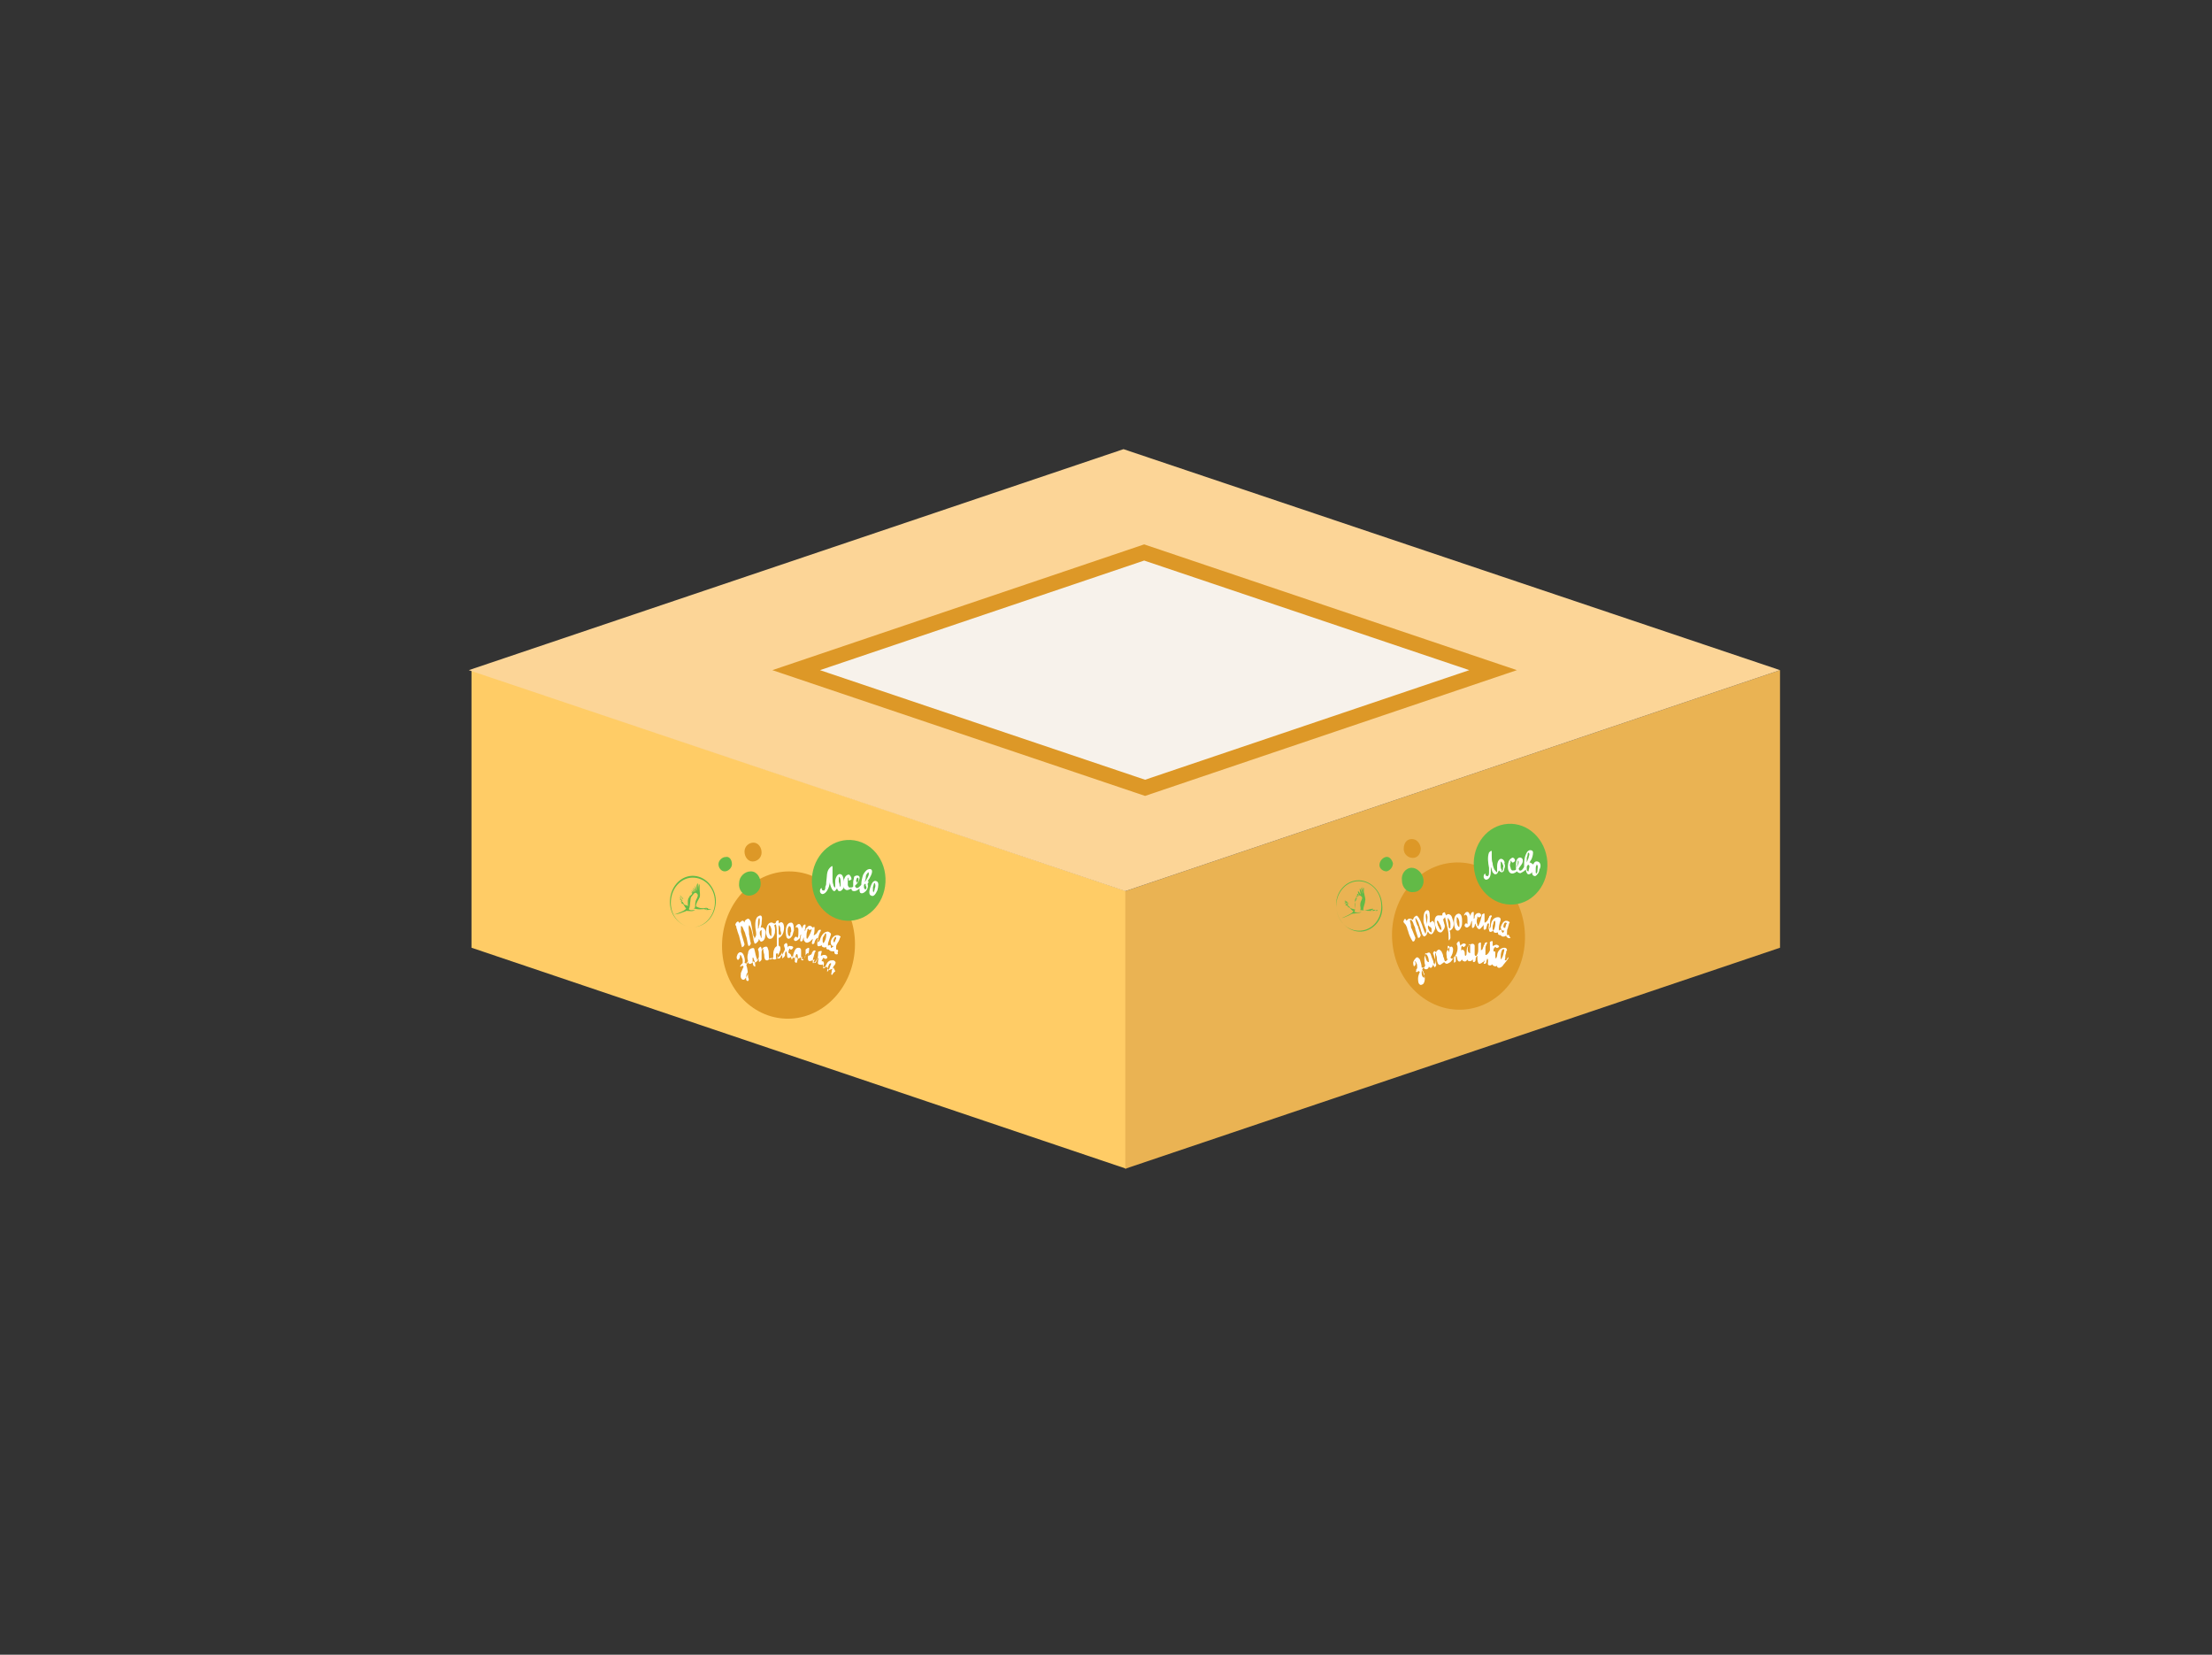 <svg xmlns="http://www.w3.org/2000/svg" viewBox="0 0 246.3 184.2"><rect x="0" y="0" width="246.3" height="184.2" fill="#333333" stroke="none"/><style>.st0{fill:#FFCC66;} .st1{fill:#EAB353;} .st2{fill:#FCD597;} .st3{fill:#F7F2EB;} .st4{fill:#DD9827;} .st5{fill-rule:evenodd;clip-rule:evenodd;fill:#DD9827;} .st6{fill-rule:evenodd;clip-rule:evenodd;fill:#62BA47;} .st7{fill:#62BA47;} .st8{fill:#FFFFFF;} .st9{fill:#62BA46;}</style><g id="kolby"><path class="st0" d="M125.4 130.1l-72.9-24.6V74.6l72.9 24.6z"/><path class="st1" d="M125.3 130.1l72.9-24.6V74.6l-72.9 24.6z"/><path class="st2" d="M125.1 50L52.2 74.6l73.1 24.6 72.9-24.6z"/><path class="st3" d="M127.4 61.5L88.7 74.6l38.8 13.1 38.8-13.1z"/><path class="st4" d="M127.5 88.6L86 74.6l41.4-14 41.5 14-41.4 14zm-36.2-14l36.2 12.2 36.1-12.2-36.2-12.2-36.1 12.2z"/><ellipse transform="rotate(-4 162.446 104.2)" class="st4" cx="162.4" cy="104.2" rx="7.4" ry="8.2"/><path class="st5" d="M158.2 94.4c0 .6-.3 1.1-.9 1.1-.5 0-1-.4-1-1s.3-1.1.9-1.1c.5 0 .9.4 1 1z"/><path class="st6" d="M158.5 97.9c.1.7-.4 1.4-1.1 1.4-.7.1-1.3-.5-1.3-1.3-.1-.7.4-1.4 1.1-1.4.6 0 1.2.6 1.3 1.3zM155.1 96.1c0 .4-.3.8-.7.9-.4 0-.8-.3-.8-.7 0-.4.3-.8.7-.9.4-.1.7.3.8.7z"/><ellipse transform="rotate(-4 168.2 96.208)" class="st7" cx="168.2" cy="96.2" rx="4.1" ry="4.5"/><path class="st8" d="M167.1 95.6c-.3.1-.4.5-.4.8v.7c-.1 0-.2-.2-.3-.3-.1-.2-.2-.5-.2-.7-.1-.3-.1-.5-.1-.8V95v-.1-.1c0-.2-.2 0-.3.1-.2.5-.1 1.2 0 1.7v.5c0 .1 0 .3-.1.4 0 .1-.1 0-.2 0s-.1-.1-.1-.2-.1 0-.1 0c-.1.1-.1.2-.1.3 0 .2.2.4.4.3.3-.1.4-.5.4-.9v-.5c.1.2.1.4.2.6.1.1.2.3.4.2.1 0 .2-.2.3-.4.1.1.2.2.3.2.2 0 .3-.2.3-.4.1-.2.1-.4 0-.6.1 0 0-.5-.4-.5zm.2 1.3v.1c-.1 0-.1-.1-.1-.2-.1-.1-.1-.3-.1-.4V96v-.1c.2.1.2.3.3.5-.1.3 0 .4-.1.5zM171.2 95.9c-.4-.1-.5.4-.6.7 0 .3-.1.8.2.9.2.1.3-.1.4-.2.1-.1.2-.3.2-.5.2-.3.2-.8-.2-.9zm-.1 1.3s0 .1 0 0c-.1.1-.1-.1-.1-.1v-.4c0-.1 0-.3.1-.4v-.1c.2.2.1.4.1.6 0 .1 0 .3-.1.4z"/><path class="st8" d="M170.3 96c.1-.1.1-.2.2-.3.1-.2.2-.5.2-.8 0-.3-.4-.3-.5-.2-.2.1-.3.4-.4.7-.1.4-.1.7-.1 1.1-.1.2-.3.5-.5.4 0 0-.1-.1-.1-.2.1-.2.3-.4.4-.6.1-.2.1-.5-.1-.6-.2-.1-.4 0-.5.2-.1.2-.1.4-.1.6v.5c-.1.1-.2.1-.4.1-.1 0-.2-.2-.2-.3-.1-.2-.1-.4 0-.6v-.2c.1 0 .1.2.2.2 0 .1.3-.1.3-.2s-.1-.3-.2-.3c-.1-.1-.3.1-.4.2-.2.3-.2.6-.2.9 0 .2.1.5.3.6.2.1.5 0 .7-.2.1.1.2.2.4.2.2-.1.4-.2.6-.4 0 .2.1.4.2.5.2.1.4-.1.5-.2.1-.2.2-.6.1-.9-.2-.1-.3-.2-.4-.2zm-1.3 0v-.2c.1 0 .1.1.1.2 0 .2-.1.3-.2.5v-.1c.1-.1.1-.3.1-.4zm1.1-.9c0-.1 0-.1.1-.2.2.2 0 .4 0 .6-.1.2-.1.3-.2.5v-.5c0-.1.1-.2.1-.4zm.1 1.9s-.1 0 0 0c-.2 0-.2-.2-.2-.3v-.2c0-.1.1-.1.1-.2.1-.1.1 0 .2.1 0 .2-.1.4-.1.6z"/><g><path class="st8" d="M162.4 101.7c-.5.1-.5.7-.5 1 0 .3.1.9.4.9.2 0 .3-.2.4-.4.1-.2.1-.4.1-.6 0-.3 0-.9-.4-.9zm.1 1.4v.1c-.2 0-.3-.5-.3-.6v-.4-.1c.2 0 .3.5.3.6v.4zM161.4 101.8c-.1-.1-.3 0-.4.1 0-.1-.1-.2-.1-.3 0-.1-.2 0-.2 0l-.1.1v.2h-.5c-.4.1-.4.7-.3 1.1.1.3.2.8.6.8.2 0 .3-.3.4-.4.1-.2.1-.4 0-.6 0-.1-.1-.3-.1-.5.1 0 .1-.1.2-.2.1.4.2.9.3 1.3.1.4.1.8.1 1.2 0 .1.1.1.1 0 .1-.1.1-.2.1-.2 0-.3 0-.6-.1-.8.1 0 .2-.1.3-.2.2-.3.2-.6.1-.9-.1-.2-.1-.6-.4-.7zm-.9 1.6s0 .1 0 0v.1c-.2.1-.3-.4-.4-.5 0-.1-.1-.3-.1-.4v-.1h.1c.1.1.2.4.3.5 0 .1.1.2.1.4zm.7-1.2zm.3 1.1zm0 0c-.1.1-.2 0-.2-.2s-.1-.5-.1-.7v-.2s.1 0 .1.1c.1.1.2.3.2.5v.5z"/><path class="st8" d="M159.2 102.7v-.5c0-.3 0-.6-.1-.8-.2-.2-.4 0-.5.2-.1.3-.1.6-.1.9 0 .3.2.7.3 1 0 .2 0 .3-.1.5v-.1c0-.1-.1-.1-.1-.2-.2-.5-.3-1-.6-1.5-.1-.1-.2-.4-.4-.2-.2.1-.2.3-.3.4-.1-.1-.3-.2-.5-.1l-.2.2c0-.1-.1-.1-.1-.2-.1-.1-.3.3-.2.4.1 0 .1.2.2.2.1.2.2.4.2.5 0 .1.1.2.1.3.1.4.3.8.5 1.1h.1c.1 0 .2-.3.2-.4-.1-.3-.3-.7-.4-1-.1-.1-.1-.3-.1-.4 0-.2-.1-.3-.1-.5v-.1c.2-.1.4.4.4.5.1.2.2.4.2.6l.3.9h.1c.1 0 .2-.3.2-.3l-.3-.9c0-.1 0-.1-.1-.2-.1-.3-.2-.5-.2-.8.1 0 .1.1.1.1.2.2.3.6.4.9.1.2.1.4.2.6 0 .1.1.3.2.4.1.1.2 0 .3-.1.1-.1.1-.3.2-.4.1.2.2.3.4.3.2-.1.3-.4.4-.6 0-.3 0-.7-.3-.9-.2.2-.3.2-.3.2zm-.4-.3c0-.2-.1-.5 0-.7.1 0 .1.1.1.2.1.2 0 .5 0 .7v.3c0-.1-.1-.3-.1-.5zm.6 1v.4c-.1 0-.1-.1-.2-.1-.1-.1-.1-.2-.2-.4v-.2c0-.1.1-.1.1 0 .2.1.3.2.3.3zM168 104.1c0-.1-.1 0-.2 0v-.1-.2c0-.2 0-.3.1-.5 0-.1.1-.3.1-.4 0-.1.1-.2.1-.2 0-.1-.1-.1-.1-.1-.1-.1-.2-.1-.3-.1-.3 0-.5.4-.6.7 0 .2.1.4.3.4h.1c0 .1-.1.1-.1.2-.1.1-.2-.1-.2-.2 0 0 0-.1-.1-.1s-.1 0-.2.1v-.3c0-.3.1-.6.2-.9 0-.2-.1-.3-.3-.3-.2 0-.4.1-.5.2-.2.2-.3.5-.3.8 0 .1-.1.2-.1.3-.1-.1 0-.3 0-.3 0-.3 0-.6.1-.9 0-.1.1-.1.1-.2s0-.1-.1-.1-.2.1-.2.2-.1.1-.1.2-.1.2-.2.3c-.1.1-.1.1-.2.1v-.9-.1h-.1c-.1 0-.1.1-.2.1v.1c-.1.4-.2.8-.4 1.2-.1 0-.1-.1-.1-.2-.1-.2-.1-.5 0-.7v-.1-.1l.1.1c.1.1.4-.1.3-.3-.1-.2-.3-.2-.5-.1-.1.1-.2.2-.2.3v.1c0 .1 0 .1-.1.2v-.7c0-.2-.3 0-.3.1s-.1.2-.1.3c0-.1 0-.2-.1-.3-.1-.3-.4-.2-.5 0l-.1.2c.1 0 .1 0 .2-.1l.1.1c.1.1.1.3.1.5v.5l-.1-.1c-.1-.1-.3.2-.2.3.2.3.4.1.6-.1 0-.1.1-.2.1-.3 0-.1.1-.2.1-.2v.7c0 .1.1.1.1.1.1 0 .1-.1.2-.2 0-.1 0-.2.1-.3 0 .1 0 .2.1.3 0 .1.1.2.2.3.2.1.3-.1.4-.2.1-.1.2-.2.2-.3v.5c0 .1.1.1.1.1.1 0 .2-.1.2-.2s.1-.3.1-.4c0-.1.1-.1.2-.1 0 .2-.1.5 0 .7 0 .2.1.3.3.2.1 0 .1-.1.2-.1 0 .1 0 .2.1.2.1.1.3 0 .4 0v.1c0 .2.2.2.3.2.1.2.4.2.5.1 0 0 .1 0 .1-.1v.1c.1.2.3.3.5.2-.2-.2-.1-.2-.2-.3zm-1.7-.5c-.1-.1-.1-.2-.1-.2v-.3c0-.1.1-.3.1-.4 0-.1.1-.2.1-.2.1 0 .1.1.1.2 0 .2 0 .5-.2.9.1-.1 0-.1 0 0zm.5.2zm.6-.7c0-.1.1-.4.2-.4h.1c.1.1.1.1 0 .2 0 .1-.1.3-.1.4-.2 0-.2-.1-.2-.2zm.5 1z"/><g><path class="st8" d="M167.9 106.6c-.1.1-.1.2-.2.3h-.1c-.1 0 0-.2 0-.2 0-.2 0-.4.1-.6v-.1c0-.1 0-.1.1-.2 0-.2-.1-.3-.3-.3-.2 0-.4.1-.5.2-.2.2-.3.4-.3.7 0 .1-.1.2-.1.3-.1 0-.1-.2-.1-.3v-.4c0-.1-.1-.1-.2-.1v-.1-.1c0-.1.1-.2.2-.3l.1.1c.1.1.4-.1.3-.2-.1-.1-.3-.2-.4-.1-.1 0-.2.1-.3.1v-.5c0-.1-.4 0-.3.2v.8c-.1.2-.2.4-.4.5h-.1v-.1-.6c0-.1 0-.3.1-.4 0-.1 0-.1.1-.2 0-.1 0-.1-.1-.1s-.2.1-.2.2-.1.1-.1.2-.1.2-.1.3c0 .1-.1.1-.2.2v-.8c0-.2-.3 0-.3.1v.5c0 .3 0 .5-.2.8h-.1c-.1 0-.1-.2-.1-.2v-.6-.1-.2c0-.2-.2-.3-.4-.2-.2 0-.3.2-.4.3-.1.2-.1.5-.1.7 0 .1 0 .2-.1.3-.1 0-.1-.1-.1-.2s0-.3-.1-.4c-.1-.1-.2-.1-.3 0v-.1-.1c0-.1 0-.2.1-.3 0 0 .1 0 .1.1.1.1.4-.2.3-.3-.1-.1-.3-.1-.4 0-.1.1-.2.1-.2.2 0-.2-.1-.4-.1-.5 0-.1-.3.1-.3.3.1.2.1.3.1.5s-.1.5-.2.7c-.1.1-.1.2-.2.3-.2.2-.3.1-.4 0 .2-.3.3-.6.3-.9 0-.2-.1-.4-.3-.3-.2.1-.3.3-.4.5-.1.2 0 .5 0 .7 0 .1 0 .1.1.2l-.1.1-.1.1h-.1c-.1-.1-.1-.4-.2-.5 0-.2-.1-.4-.2-.6-.1-.1-.2-.2-.3-.2-.2.1-.3.2-.3.4 0-.1-.1-.2-.1-.2-.1-.1-.3.2-.2.3.1.2.1.4.2.6v.2c0 .1 0 .3-.1.4v-.1c-.1-.1-.1-.2-.1-.3-.1-.2-.2-.5-.3-.8-.1-.2-.2-.2-.4-.1s-.2.3-.3.5c0 .3 0 .6.1.9-.1.1-.1.2-.2.3-.1-.1-.1-.1-.2-.1 0-.3-.1-.6-.2-.9-.1-.1-.2-.3-.4-.2-.1.1-.2.2-.3.4-.1.2 0 .4 0 .5.1.2.3-.2.2-.3 0-.1 0-.1-.1-.2.1 0 .2.1.2.2.1.1.1.3.1.4v.2l-.1.1v.1c0 .1-.1.2 0 .2h.1c.1 0 .1-.1.1-.1.1 0 .1 0 .2.1-.1.2-.2.5-.2.7 0 .2 0 .6.2.7.1.1.3 0 .4-.1.2-.3.2-.8 0-1.1 0-.1-.1-.3-.2-.4.1-.1.1-.2.2-.3.1.1.1.2.3.2.2 0 .3-.2.3-.3.1.1.2.2.3.1.1-.1.2-.3.2-.4 0 .1 0 .2.1.3 0 .2.3-.1.2-.3-.1-.3-.1-.5-.1-.8v-.3-.1c.1 0 .1.1.1.2.1.2.1.4.1.5 0 .2.1.7.4.6.1-.1.3-.2.4-.3l.1.1c.2.2.4 0 .6-.1.2-.2.3-.4.4-.6v.6c0 .1.1.1.1 0 .1 0 .1-.1.1-.2v-.5c.2 0 .1.5.3.6.1.1.3 0 .3-.1l.1-.1c0 .1.1.2.2.2.1.1.3 0 .4-.2 0 .1.1.2.2.2s.2 0 .3-.1l.1-.1v.2c0 .1.1.1.1.1.1 0 .2-.1.2-.2s0-.3.1-.4c0-.1.1-.1.1-.1v.1c0 .2 0 .5.1.7.1.2.4 0 .5-.1.1 0 .1-.1.2-.2 0 .1 0 .2-.1.3 0 .1.1.1.1.1.1 0 .2-.1.2-.2 0-.2.1-.3.1-.4.2.1 0 .6.1.7.1.1.3.1.4 0 0 0 .1 0 .1-.1 0 .1 0 .2.1.2.1.1.3.1.4 0 0 .1 0 .2.1.2.1.1.2 0 .3 0 .1-.1.2-.1.3-.3.7-.8.6-.9.5-.8zm-9.3 2.2s-.1.1-.1 0c-.2-.1-.2-.4-.2-.5 0-.1 0-.3.1-.4v.1c.1.1.1.3.2.4v.4zm.5-1.7c-.1 0-.2-.1-.2-.1-.1-.2-.2-.4-.2-.7v-.2c.1 0 .1 0 .1.1.2.2.3.5.3.9 0-.1 0 0 0 0zm2.2-1.1c0-.1-.1-.3-.1-.5v-.2h.1c.1 0 .1.1.1.2s0 .3-.1.5zm2.4.1c-.1.1-.1.1 0 0-.1 0-.2-.1-.2-.1-.1-.2-.1-.5 0-.7 0-.1.1-.2.1-.2.1 0 .1.1.1.1v.9zm3.8-.3c-.1.3-.1.6-.3.9v.1c-.1 0-.1-.2-.1-.2 0-.2 0-.5.1-.7 0-.1.1-.2.1-.2.2-.1.2 0 .2.1zM158.6 108.8zM158.6 108.8zM161.2 105.3z"/></g></g><g><path class="st9" d="M153.2 101.4l-.1-.1c-.2-.1-.3.1-.4.1-.4 0-.5 0-.9-.1 0-.4.2-.7.2-1 .1-.3-.1-.6-.1-.9v-.6c-.1.1 0 .5 0 .7-.1-.2-.1-.6-.2-.8 0 .2 0 .6.1.8-.1-.2-.1-.5-.2-.7-.1.2.1.5.1.7-.1-.2-.1-.4-.3-.6 0 .3.1.5.1.7-.1-.1-.1-.3-.3-.4 0 .2.1.4.2.5-.1 0-.1-.2-.3-.2 0 .1.1.2.2.3-.1 0-.1-.1-.2-.2 0 .1.1.1.1.2-.1 0-.1-.1-.2-.1 0 .1.1.1.1.2h-.1l.1.1h-.1c0 .1.1 0 .1.1h-.1v.1c-.3.4-.1.7-.1 1.1 0-.1-.3-.1-.5-.2-.1 0-.1-.2-.2-.2 0 0-.1 0-.1-.1h.1c-.1 0-.2-.1-.2-.1h.2c-.1 0-.2-.1-.3-.2.1 0 .2.1.3.1-.1-.1-.3-.2-.4-.3.1 0 .2.2.3.1-.2 0-.3-.2-.4-.2.1.1.3.2.4.3-.1-.1-.2-.1-.4-.2.1.2.2.2.3.3-.1 0-.2-.1-.3-.1 0 .1.2.1.3.2h-.2c0 .1.1.1.2.1h-.1s.1 0 .2.1h-.1.1v.1h.1c.2.1.3.4.5.4-.1.1.1.2-1.3.8.1 0 .6-.2.8-.3.2-.1.3-.2.5-.2h.1c.3-.1.6 0 .8-.2-.2.1-.6.1-.8 0 .2-.3 0-1.2.1-1.4.1-.2.3-.7.7-.3.1.1.1.2 0 .4s-.2.4-.1.9c0 .1 0 .2-.1.2.6.1.8 0 1.2-.1.1 0 .3-.1.3 0 0 0-.1.1-.2.1-.2 0 .1.1.2.1 0 0 .4-.1.5-.1 0 .1-.1.1-.2.1z"/><path class="st9" d="M151.1 98c-1.4.1-2.5 1.5-2.3 3 .1 1.6 1.4 2.8 2.8 2.7 1.4-.1 2.5-1.5 2.3-3-.1-1.6-1.4-2.8-2.8-2.7m0 .1c1.4-.1 2.6 1 2.7 2.6.1 1.5-.9 2.8-2.3 2.9-1.4.1-2.6-1-2.7-2.6-.1-1.4.9-2.8 2.3-2.9"/></g><g><ellipse transform="rotate(3 87.764 105.156)" class="st4" cx="87.8" cy="105.2" rx="7.4" ry="8.2"/><path class="st5" d="M84.8 94.9c0 .6-.5 1-1 1s-.9-.5-.9-1.1c0-.6.5-1 1-1s.9.5.9 1.1z"/><path class="st6" d="M84.7 98.4c0 .7-.6 1.3-1.3 1.3s-1.2-.7-1.1-1.4c0-.7.6-1.3 1.3-1.3s1.1.7 1.1 1.4zM81.5 96.2c0 .4-.4.8-.8.8s-.7-.4-.7-.8.4-.8.8-.8c.4-.1.7.3.7.8z"/><ellipse transform="rotate(3 94.52 97.994)" class="st7" cx="94.5" cy="98" rx="4.1" ry="4.5"/><path class="st8" d="M93.5 97.3c-.3 0-.5.5-.5.8v.7c-.1 0-.2-.2-.2-.3-.1-.2-.1-.5-.1-.7V97v-.3-.1-.1c0-.2-.2 0-.3.1-.4.4-.3 1-.4 1.6 0 .2 0 .3-.1.5 0 .1 0 .3-.1.4-.1.1-.1 0-.2 0s-.1-.1-.1-.2-.1 0-.1 0c-.1.1-.1.2-.1.3 0 .2.2.4.4.3.3-.1.5-.5.6-.8 0-.1.1-.3.1-.5 0 .2.1.5.2.7.1.2.2.3.3.3.1 0 .2-.2.3-.3.1.2.1.3.3.3.2 0 .3-.2.4-.3.1-.2.1-.4.1-.6-.1-.5-.1-1-.5-1zm.1 1.3v.1c-.1 0-.1-.1-.1-.2s-.1-.3-.1-.4v-.4-.1c.2.1.2.4.2.6v.4zM97.6 98.1c-.4-.2-.6.4-.7.7-.1.3-.2.8.1.9.2.1.3 0 .4-.1.1-.1.2-.3.3-.5.1-.4.2-.9-.1-1zm-.3 1.2c0 .1-.1.1 0 0-.1 0-.1-.1-.1-.1v-.4c0-.1.1-.3.1-.4 0 0 0-.1.1-.1.1.2.1.4 0 .6 0 .2-.1.3-.1.4z"/><path class="st8" d="M96.6 98.1c.1-.1.1-.2.2-.3.1-.2.3-.5.3-.8 0-.3-.3-.3-.5-.2-.2.1-.4.4-.5.6-.1.3-.2.7-.2 1.1-.1.1-.4.5-.6.3 0 0-.1-.1-.1-.2.2-.2.3-.3.4-.5.1-.2.2-.5 0-.6-.2-.1-.4 0-.5.1 0 .2-.1.4-.1.6v.5c-.1.1-.2.1-.4.1-.1 0-.2-.2-.2-.3v-.6-.2c.1 0 .1.2.1.3 0 .1.4-.1.3-.2 0-.1-.1-.3-.2-.4-.1-.1-.3 0-.4.1-.2.2-.3.6-.3.9 0 .2 0 .5.2.6.2.2.5 0 .7-.1 0 .2.1.3.3.3.2 0 .4-.1.6-.3 0 .2 0 .4.1.5.2.1.4 0 .6-.2.2-.2.3-.5.2-.8.2-.3.1-.3 0-.3zm-1.2-.3s0-.1.1-.1.1.2.1.2c0 .2-.1.3-.2.4v-.1c-.1-.1-.1-.2 0-.4zm1.2-.6c0-.1.1-.1.1-.1.1.2 0 .4-.1.6-.1.2-.2.3-.3.5 0-.2.1-.3.1-.5 0-.3.1-.4.2-.5zm-.2 1.8s0 .1 0 0c-.1.1-.1.1 0 0-.2 0-.2-.2-.2-.3v-.2l.1-.1c.1-.1.1.1.1.2.1.1.1.3 0 .4z"/><g><path class="st8" d="M88.1 102.7c-.1 0-.1 0 0 0-.1 0-.1 0 0 0-.5 0-.6.6-.6.9 0 .3 0 .9.3.9.2 0 .3-.2.4-.3.1-.2.1-.4.2-.6 0-.3 0-.9-.3-.9zm-.1 1.4c0 .1 0 .1-.1.1-.2 0-.2-.5-.2-.6 0-.1 0-.3.1-.4 0 0 0-.1.1-.1.2 0 .2.5.2.6-.1.1-.1.2-.1.4zM87.1 102.7c-.1-.1-.3 0-.4.1v-.3c0-.1-.2 0-.2 0l-.1.1c0 .1 0 .1-.1.2-.1 0-.2 0-.3-.1h-.2c-.4.1-.5.7-.5 1 0 .3.1.9.5.8.2 0 .3-.2.4-.4.1-.2.1-.4.1-.6 0-.1 0-.3-.1-.5.1 0 .1-.1.2-.1.1.4.1.9.1 1.3v1.2c0 .1.1.1.1 0 .1 0 .1-.1.1-.2v-.8c.1 0 .2-.1.3-.2.2-.2.3-.6.3-.9 0-.1 0-.5-.2-.6zm-1.2 1.4s0 .1 0 0v.1c-.2 0-.3-.4-.3-.6v-.5-.1h.1c.1.1.2.4.2.5v.6zm.9-1.1zm.1 1.2zm0-.1s0 .1 0 0c0 .1 0 .1 0 0-.1 0-.2-.1-.2-.2v-.7-.2s.1 0 .1.1c.1.1.1.4.1.5.1.2.1.4 0 .5zM84.7 103.3c0-.2.1-.3.1-.5 0-.3.1-.6 0-.8-.1-.2-.4 0-.5.1-.2.3-.2.6-.2.9 0 .4.1.7.1 1 0 .2-.1.3-.2.5v-.1c0-.1 0-.1-.1-.2-.1-.5-.2-1.1-.3-1.6-.1-.2-.2-.4-.4-.3-.2.1-.3.2-.3.4-.1-.2-.2-.3-.4-.1-.1.1-.2.1-.2.2 0-.1 0-.2-.1-.2-.1-.1-.4.3-.3.4.1.1.1.2.1.3.1.2.1.4.2.6 0 .1.1.2.1.3l.3 1.2s0 .1.1 0c.1 0 .2-.2.2-.3-.1-.3-.2-.7-.3-1 0-.1-.1-.3-.1-.4v-.5-.1c.2-.1.3.5.4.6.1.2.1.4.2.6.1.3.1.6.2.9 0 0 0 .1.1.1s.2-.2.2-.3c-.1-.3-.1-.6-.2-1v-.2c0-.3-.1-.5 0-.8.1 0 .1.1.1.1.2.3.2.6.3.9 0 .2.1.4.1.6 0 .1.1.3.1.4.1.1.2 0 .3-.1.1-.1.2-.2.2-.4.1.2.2.4.3.3.2 0 .4-.3.4-.6.1-.3.1-.7-.2-.9-.1-.1-.2-.1-.3 0zm-.3-.4c0-.2 0-.5.1-.7.1 0 .1.1.1.2 0 .2 0 .5-.1.7 0 .1 0 .2-.1.3v-.5zm.4 1.1v.4c-.1 0-.1-.1-.1-.2-.1-.1-.1-.2-.1-.4 0-.1 0-.1.1-.2 0-.1.1-.1.1 0v.4zM93.3 105.8c0-.1-.1-.1-.2-.1v-.1-.2c0-.2.1-.3.2-.5.1-.1.1-.2.2-.4 0-.1.1-.2.1-.2 0-.1-.1-.1-.1-.1-.1-.1-.2-.1-.3-.1-.3 0-.6.3-.7.7 0 .2 0 .4.2.5h.1c0 .1-.1.1-.2.2s-.1-.1-.1-.2c0 0 0-.1-.1-.1s-.1 0-.2.1v-.3l.3-.9c.1-.2-.1-.3-.3-.4-.2 0-.4.1-.5.2-.2.2-.3.4-.4.7 0 .1-.1.2-.2.3-.1-.1 0-.3 0-.3 0-.3.1-.6.2-.8 0-.1.1-.1.1-.2s0-.1-.1-.1-.2.1-.2.1c0 .1-.1.1-.1.2-.1.1-.1.2-.2.2-.1.1-.1.1-.2.1.1-.3.1-.6.1-.8v-.1h-.1c-.1 0-.1.1-.2.1v.1c-.1.4-.3.8-.5 1.1-.1 0-.1-.1-.1-.2 0-.2 0-.5.1-.7v-.1s0-.1.1-.1l.1.1c0 .1.4-.1.4-.2-.1-.2-.3-.3-.5-.2l-.3.3v.1c0 .1-.1.1-.1.2 0-.2.1-.5.1-.7 0-.2-.3 0-.3.1s-.1.2-.1.3c0-.1 0-.2-.1-.3-.1-.3-.3-.3-.5-.1 0 0-.1.1-.1.2s.1 0 .2 0c0 0 0 .1.1.2v.5c0 .2 0 .3-.1.5l-.1-.1c-.1-.1-.3.1-.3.3.1.3.4.1.6-.1.1-.1.1-.2.1-.3 0-.1.1-.2.1-.2 0 .2-.1.5-.1.7 0 .1.1.1.1.1.1 0 .2-.1.2-.2s.1-.2.1-.3v.3c0 .1.1.2.2.3.2.1.3 0 .5-.1l.3-.3c0 .2-.1.3-.1.5 0 .1.1.1.1.1.1 0 .2-.1.2-.2s.1-.3.2-.4c.1-.1.1-.1.2-.1-.1.2-.1.5-.1.7 0 .2.1.3.3.2.1 0 .1 0 .2-.1 0 .1 0 .2.1.2.1.1.3.1.4 0v.1c0 .2.2.2.3.2.1.2.3.2.5.2h.1v.1c0 .2.2.3.4.2-.1-.3.1-.3 0-.4zm-1.6-.8c-.1-.1-.1-.2-.1-.2v-.3c0-.1.1-.3.2-.4 0-.1.1-.2.1-.2.1 0 .1.1.1.2 0 .3-.1.6-.3.9zm.5.3zm.6-.6c0-.1.1-.3.2-.4h.1v.2c-.1.1-.1.3-.2.4-.1 0-.1-.1-.1-.2zm.4 1z"/><g><path class="st8" d="M92.9 108.2c-.1.1-.2.2-.2.3h-.1c-.1 0 0-.2 0-.3 0-.2.1-.4.2-.6 0 0 0-.1.1-.1 0-.1.1-.1.1-.2.1-.2 0-.3-.2-.4-.2 0-.4 0-.5.1-.2.1-.3.4-.4.6 0 .1-.1.2-.2.2s0-.2 0-.3c0-.1.1-.3 0-.4 0-.1-.1-.1-.2-.1v-.1c.1-.1.1-.2.2-.3l.1.1c.1.1.4 0 .3-.2-.1-.2-.2-.2-.4-.2-.1 0-.2.1-.3.1 0-.2.1-.4.1-.5 0-.1-.4 0-.4.1 0 .3 0 .5-.1.7-.1.2-.2.4-.4.5h-.1v-.1c0-.2 0-.4.1-.6 0-.1.1-.3.1-.4 0-.1.1-.1.1-.2s0-.1-.1-.1-.2.1-.2.1c0 .1-.1.1-.1.2s-.1.2-.2.2c-.1.1-.1.1-.2.1 0-.3.1-.5.1-.8 0-.2-.3 0-.4.1v.5c0 .3-.1.5-.3.7h-.1c-.1 0-.1-.2-.1-.2v-.6-.1-.2c0-.2-.1-.3-.3-.3-.2 0-.3.1-.4.3-.1.2-.2.5-.2.7 0 .1-.1.2-.1.3-.1 0-.1-.2-.1-.2 0-.1 0-.3-.1-.4-.1-.1-.2-.1-.2-.1v-.1-.1c0-.1.1-.2.1-.3 0 0 .1 0 .1.1.1.1.4-.2.3-.3-.1-.1-.3-.1-.4-.1-.1 0-.2.1-.2.2 0-.2 0-.4-.1-.5 0-.1-.3.1-.3.2 0 .2.1.3.1.5l-.3.6c-.1.1-.2.2-.2.3-.2.2-.3.1-.4-.1.2-.3.4-.6.4-.9 0-.2-.1-.4-.3-.3-.2 0-.4.3-.4.4-.1.2-.1.4-.1.7v.2s-.1 0-.1.1c0 0-.1.1-.2.1h-.1c-.1-.1-.1-.4-.1-.6 0-.2 0-.4-.1-.6 0-.1-.1-.3-.3-.2-.2 0-.3.2-.4.3 0-.1 0-.2-.1-.3 0-.1-.3.2-.3.3.1.2.1.4.1.6v.2c0 .1-.1.3-.2.4v-.1c0-.1-.1-.2-.1-.3-.1-.3-.1-.5-.2-.8 0-.2-.2-.2-.4-.1s-.3.3-.3.5c-.1.3-.1.6 0 .9-.1.1-.2.2-.2.3-.1-.1-.1-.1-.2-.1.1-.3 0-.6-.1-.9-.1-.2-.2-.3-.4-.3-.1 0-.3.2-.3.3-.1.2-.1.4 0 .5.1.2.3-.2.3-.3v-.2c.1 0 .2.2.2.3.1.1.1.3.1.4v.2l-.1.1-.1.1c0 .1-.1.1-.1.2h.1c.1 0 .1-.1.1-.1.1 0 .1 0 .2.1-.1.2-.2.5-.3.7 0 .2-.1.5.1.7.1.1.3.1.4-.1.3-.3.3-.7.2-1.1 0-.1-.1-.3-.1-.4.1-.1.1-.2.2-.3 0 .1.1.2.2.2s.3-.1.4-.3c.1.1.1.2.3.1.1-.1.2-.2.3-.4v.3c0 .2.3-.1.3-.2v-.8c0-.1 0-.2.1-.3v-.1c.1 0 .1.1.1.2 0 .2.1.4.1.5 0 .2 0 .7.4.6.1-.1.3-.2.4-.3 0 0 0 .1.1.1.2.2.4.1.6-.1.2-.1.4-.3.5-.6v.6c0 .1.1.1.1 0 .1 0 .1-.1.2-.2 0-.2 0-.3.1-.5.2.1.1.6.2.7.1.1.3 0 .4-.1l.1-.1c0 .1.1.2.1.2.1.1.3 0 .4-.1 0 .1 0 .2.1.2s.2 0 .3-.1c.1 0 .1-.1.2-.1v.2c0 .1.1.1.1.1.1 0 .2-.1.2-.2s.1-.3.2-.4c.1-.1.1-.1.2-.1v.1c0 .2-.1.5 0 .7.1.2.4 0 .5 0 .1 0 .1-.1.2-.1 0 .1-.1.2-.1.3 0 .1.1.1.1.1.1 0 .2-.1.2-.2.1-.1.1-.3.2-.4.1.1-.1.6 0 .7.1.1.2.1.4.1 0 0 .1 0 .1-.1 0 .1 0 .2.1.3.1.1.3.1.4 0 0 .1 0 .2.1.3.1.1.2.1.3 0 .1 0 .3-.1.3-.2.3.6.2.4.1.5zm-9.6 1s0 .1 0 0h-.1c-.2-.1-.1-.4-.1-.6 0-.1.1-.3.1-.4v.1c.1.1.1.3.1.5.1.2.1.3 0 .4zm.8-1.6s-.1 0 0 0c-.1 0-.2-.1-.2-.1-.1-.2-.1-.5-.1-.7v-.2c.1 0 .1 0 .1.1.1.2.2.5.2.9 0-.1 0 0 0 0zm2.3-.8v-.5c0-.1 0-.1.1-.2.1 0 .1.1.1.2s-.1.3-.2.5zm2.3.4c0 .1 0 .1 0 0-.1 0-.1-.1-.2-.1 0-.2 0-.5.1-.7 0-.1.1-.2.1-.2.1 0 .1.1.1.1.1.3 0 .6-.1.9zm3.8.2c-.1.3-.2.6-.4.8v-.1c0-.2.1-.5.2-.7 0-.1.1-.1.2-.2 0 0 .1.1 0 .2zM83.3 109.3v-.1zM83.3 109.2zM86.4 106.1z"/></g></g><g><path class="st9" d="M78.9 101.2l-.1-.1c-.2-.1-.3 0-.4 0-.4 0-.5 0-.9-.2 0-.4.2-.6.4-1 .1-.3 0-.6 0-.9v-.6c-.1.1-.1.5-.1.7 0-.2 0-.6-.1-.8-.1.2 0 .6 0 .8 0-.2-.1-.5-.1-.7-.1.2 0 .6 0 .8-.1-.2-.1-.4-.2-.6v.7c-.1-.2-.1-.4-.2-.5 0 .2.1.4.1.5-.1-.1-.1-.2-.2-.3 0 .1.1.2.1.3-.1 0-.1-.1-.2-.2 0 .1.1.2.1.3l-.1-.1c0 .1.1.2.1.2H77s.1.1 0 .1h-.1c0 .1.1 0 0 .1h-.1v.1c-.3.3-.2.7-.2 1.1 0-.1-.2-.1-.4-.2-.1-.1-.1-.2-.2-.3 0 0-.1 0-.1-.1h.1c-.1 0-.2-.1-.2-.1.1 0 .1.1.2 0-.1-.1-.2-.1-.2-.2.1 0 .2.1.3.1-.1-.1-.3-.2-.3-.3.1.1.2.2.3.2-.2-.1-.3-.3-.4-.3.1.2.3.3.3.4-.1-.1-.2-.1-.3-.2 0 .2.2.2.3.3-.1 0-.2-.1-.3-.1 0 .1.2.1.3.2h-.2c0 .1.1.1.2.1h-.2s.1 0 .1.1h-.1.1v.1h.1c.2.1.2.4.4.5-.1.1.1.2-1.3.7.1 0 .6-.1.8-.2.2-.1.4-.1.5-.2h.1c.3 0 .6.1.9-.1-.2 0-.6.1-.7-.1.2-.3.1-1.2.3-1.4.2-.2.4-.7.7-.2 0 .1 0 .2-.1.4s-.2.3-.2.9c0 .1 0 .2-.2.2.6.2.8.1 1.2.1.1 0 .3-.1.3 0s-.1 0-.2 0c-.2 0 .1.1.2.1 0 0 .4 0 .5-.1h-.3z"/><path class="st9" d="M77.3 97.5c-1.4-.1-2.6 1.1-2.7 2.7-.1 1.6 1 2.9 2.4 3 1.4.1 2.6-1.1 2.7-2.7.1-1.5-1-2.9-2.4-3m0 .2c1.4.1 2.4 1.4 2.3 2.9-.1 1.5-1.3 2.7-2.6 2.6-1.4-.1-2.4-1.4-2.3-2.9.1-1.6 1.3-2.7 2.6-2.6"/></g></g></g></svg>